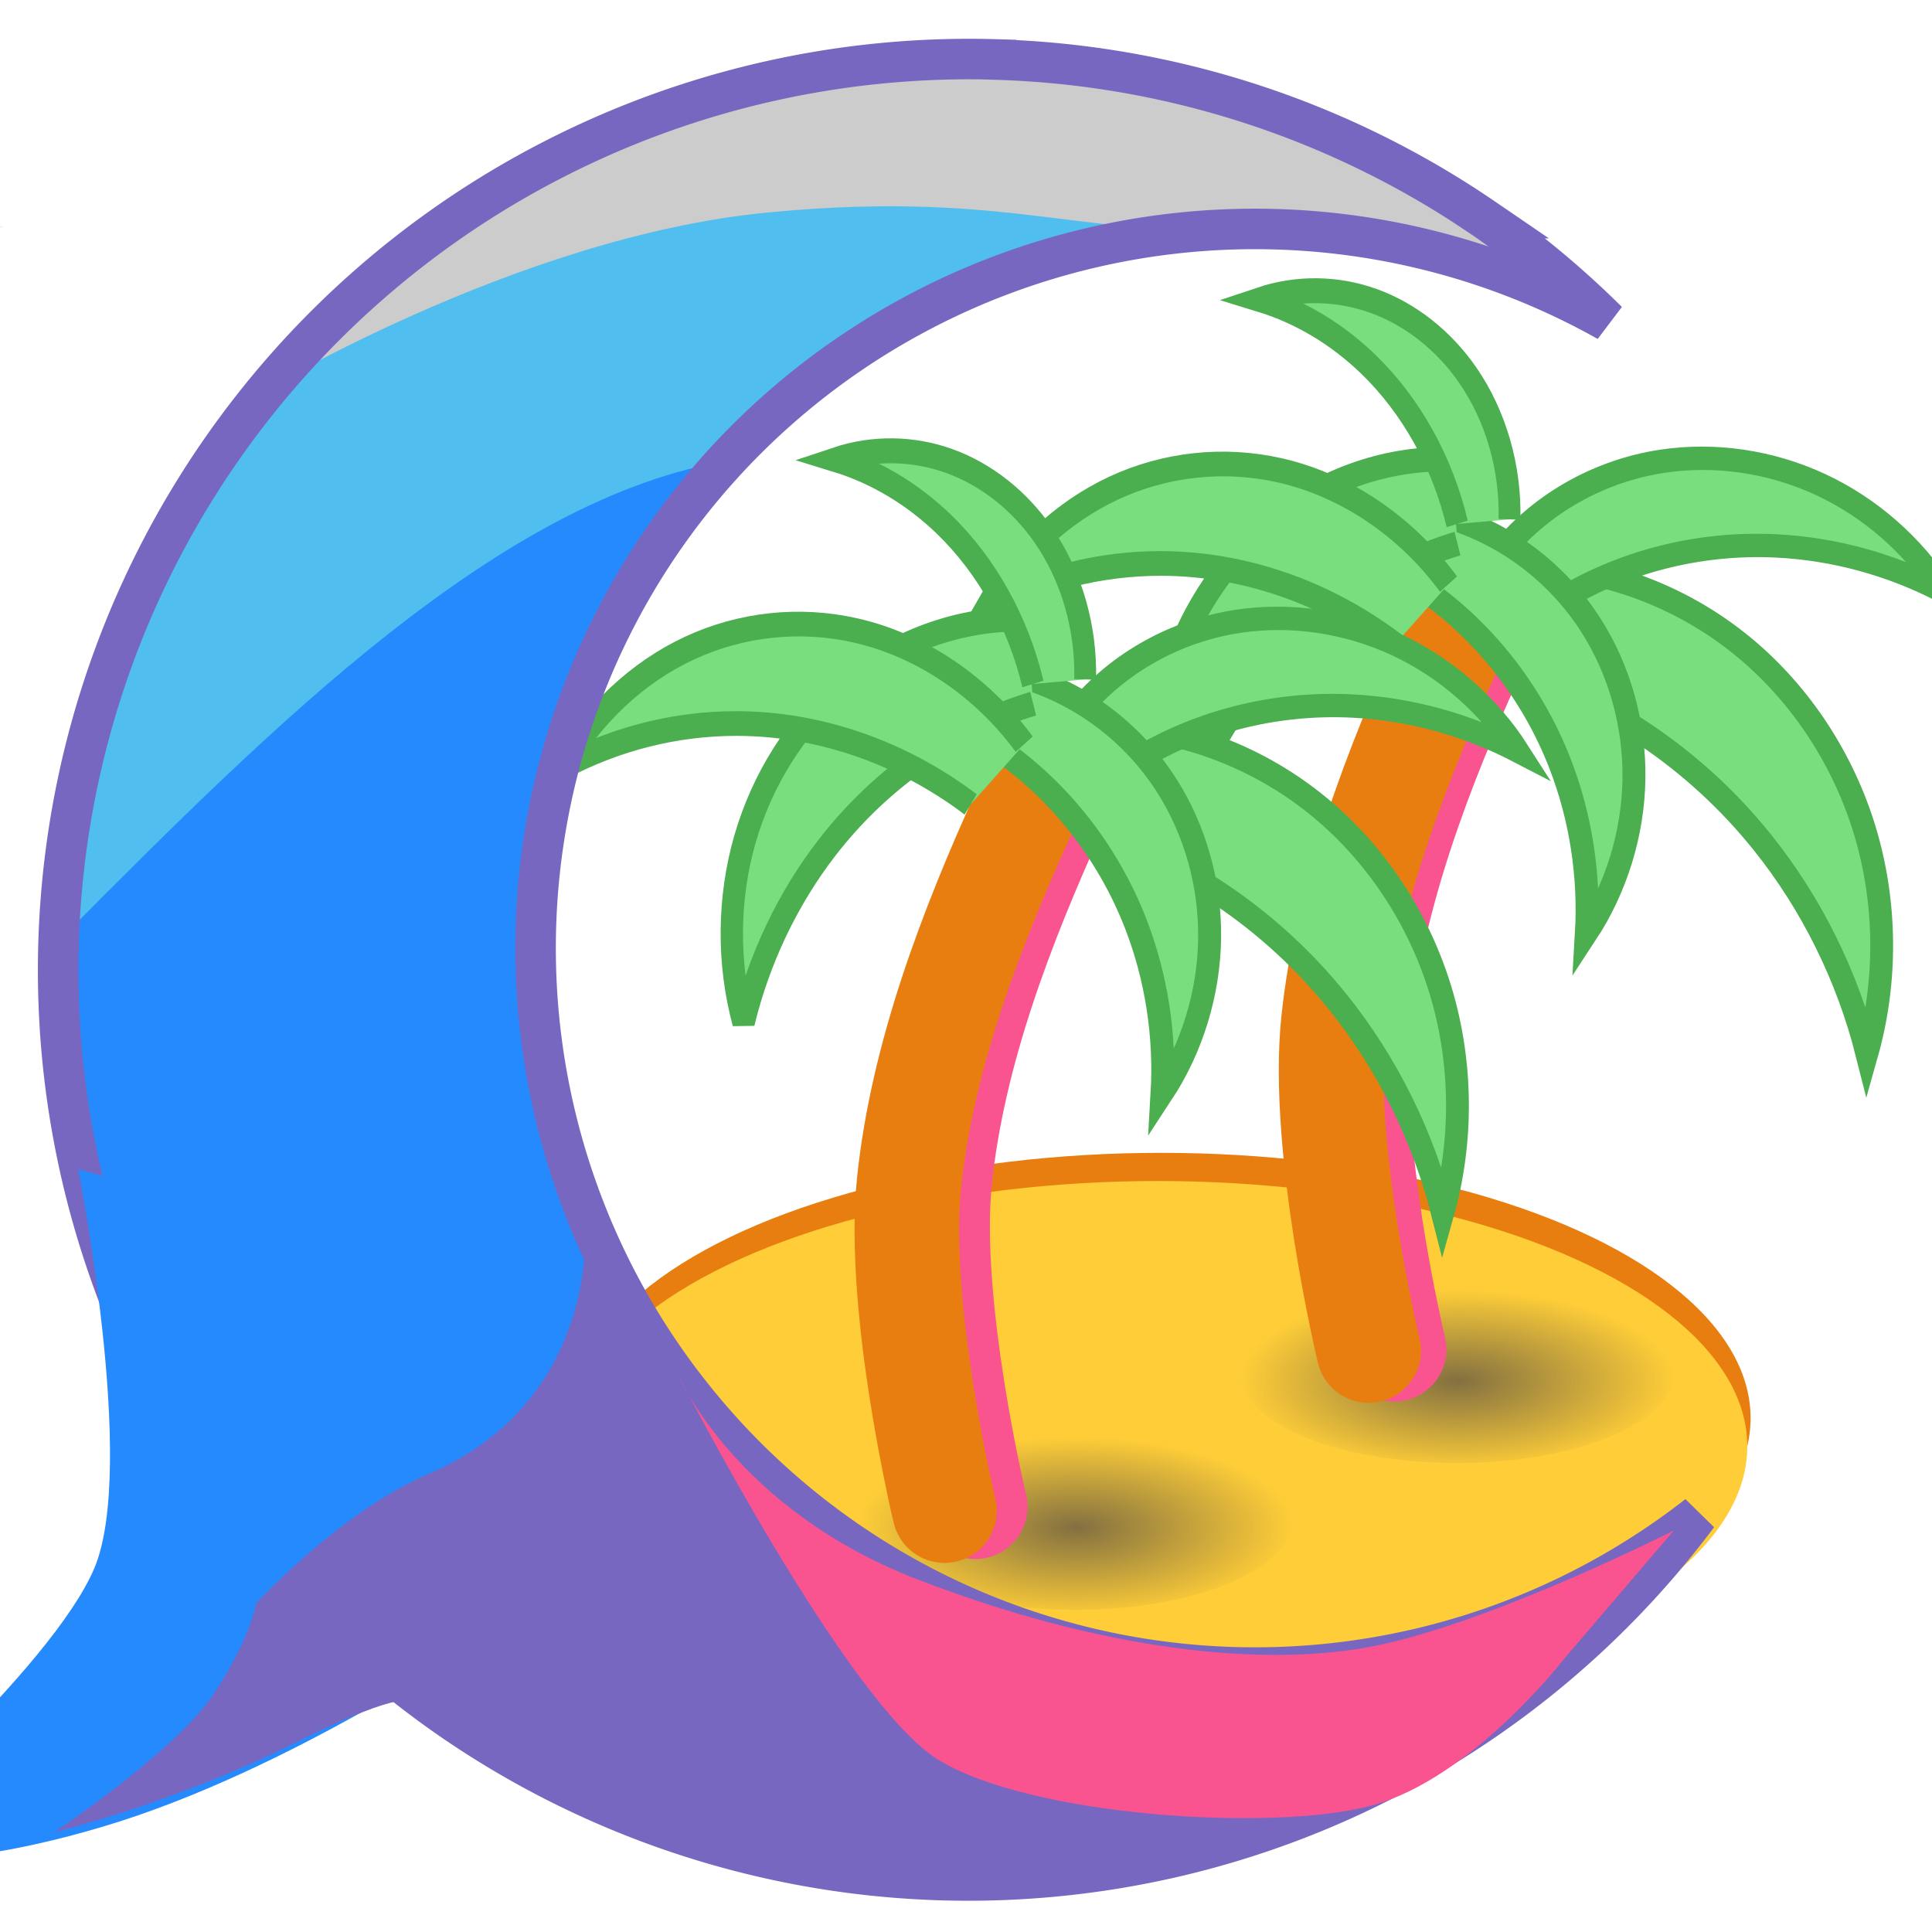 <?xml version="1.0" encoding="UTF-8" standalone="no"?>
<!-- Created with Inkscape (http://www.inkscape.org/) -->

<svg
   xmlns:dc="http://purl.org/dc/elements/1.1/"
   xmlns:cc="http://creativecommons.org/ns#"
   xmlns:rdf="http://www.w3.org/1999/02/22-rdf-syntax-ns#"
   xmlns:svg="http://www.w3.org/2000/svg"
   xmlns="http://www.w3.org/2000/svg"
   xmlns:xlink="http://www.w3.org/1999/xlink"
   xmlns:sodipodi="http://sodipodi.sourceforge.net/DTD/sodipodi-0.dtd"
   xmlns:inkscape="http://www.inkscape.org/namespaces/inkscape"
   width="64"
   height="64"
   viewBox="0 0 16.933 16.933"
   version="1.1"
   id="svg1691"
   inkscape:version="0.92.5 (2060ec1f9f, 2020-04-08)"
   sodipodi:docname="tsunami8-v3.svg"
   inkscape:export-filename="/home/michi/Projekte/Tsunami/static/Icons/128.png"
   inkscape:export-xdpi="192"
   inkscape:export-ydpi="192">
  <defs
     id="defs1685">
    <linearGradient
       inkscape:collect="always"
       id="linearGradient4618">
      <stop
         style="stop-color:#454245;stop-opacity:1;"
         offset="0"
         id="stop4614" />
      <stop
         style="stop-color:#454245;stop-opacity:0;"
         offset="1"
         id="stop4616" />
    </linearGradient>
    <inkscape:path-effect
       effect="spiro"
       id="path-effect5929"
       is_visible="true" />
    <inkscape:path-effect
       effect="spiro"
       id="path-effect5929-7"
       is_visible="true" />
    <inkscape:path-effect
       effect="spiro"
       id="path-effect5929-3"
       is_visible="true" />
    <inkscape:path-effect
       effect="spiro"
       id="path-effect5929-2"
       is_visible="true" />
    <inkscape:path-effect
       effect="spiro"
       id="path-effect5929-2-1"
       is_visible="true" />
    <inkscape:path-effect
       effect="spiro"
       id="path-effect5929-2-7"
       is_visible="true" />
    <inkscape:path-effect
       effect="spiro"
       id="path-effect5929-28"
       is_visible="true" />
    <inkscape:path-effect
       effect="spiro"
       id="path-effect5929-7-9"
       is_visible="true" />
    <inkscape:path-effect
       effect="spiro"
       id="path-effect5929-3-7"
       is_visible="true" />
    <inkscape:path-effect
       effect="spiro"
       id="path-effect5929-2-3"
       is_visible="true" />
    <inkscape:path-effect
       effect="spiro"
       id="path-effect5929-2-1-6"
       is_visible="true" />
    <inkscape:path-effect
       effect="spiro"
       id="path-effect5929-2-7-1"
       is_visible="true" />
    <radialGradient
       inkscape:collect="always"
       xlink:href="#linearGradient4618"
       id="radialGradient4620"
       cx="12.296"
       cy="292.122"
       fx="12.296"
       fy="292.122"
       r="1.571"
       gradientTransform="matrix(1.211,0,0,0.504,-2.116,144.939)"
       gradientUnits="userSpaceOnUse" />
    <radialGradient
       inkscape:collect="always"
       xlink:href="#linearGradient4618"
       id="radialGradient4620-3"
       cx="12.296"
       cy="292.122"
       fx="12.296"
       fy="292.122"
       r="1.571"
       gradientTransform="matrix(1.211,0,0,0.504,-5.459,146.227)"
       gradientUnits="userSpaceOnUse" />
  </defs>
  <sodipodi:namedview
     id="base"
     pagecolor="#ffffff"
     bordercolor="#666666"
     borderopacity="1.0"
     inkscape:pageopacity="0.0"
     inkscape:pageshadow="2"
     inkscape:zoom="11.2"
     inkscape:cx="-15.093657"
     inkscape:cy="50.626765"
     inkscape:document-units="mm"
     inkscape:current-layer="layer1"
     showgrid="false"
     units="px"
     width="64px"
     inkscape:snap-global="false"
     inkscape:window-width="2560"
     inkscape:window-height="1375"
     inkscape:window-x="0"
     inkscape:window-y="28"
     inkscape:window-maximized="1">
    <inkscape:grid
       type="xygrid"
       id="grid2239" />
  </sodipodi:namedview>
  <g
     inkscape:label="Layer 1"
     inkscape:groupmode="layer"
     id="layer1"
     transform="translate(0,-280.067)"
     style="display:inline">
    <ellipse
       style="opacity:1;fill:#e97e10;fill-opacity:1;stroke:none;stroke-width:1.55;stroke-linecap:round;stroke-linejoin:round;stroke-miterlimit:4;stroke-dasharray:none;stroke-opacity:1"
       id="path2241-6"
       cx="10.176"
       cy="292.496"
       rx="5.167"
       ry="2.325" />
    <ellipse
       style="opacity:1;fill:#fecd38;fill-opacity:1;stroke:none;stroke-width:1.55;stroke-linecap:round;stroke-linejoin:round;stroke-miterlimit:4;stroke-dasharray:none;stroke-opacity:1"
       id="path2241"
       cx="10.147"
       cy="292.743"
       rx="5.167"
       ry="2.325" />
    <path
       style="opacity:0.67;fill:url(#radialGradient4620);fill-opacity:1;stroke:none;stroke-width:0.372;stroke-linecap:round;stroke-linejoin:miter;stroke-miterlimit:4;stroke-dasharray:none;stroke-opacity:0.624"
       id="path4612"
       sodipodi:type="arc"
       sodipodi:cx="12.768508"
       sodipodi:cy="292.09808"
       sodipodi:rx="1.9016926"
       sodipodi:ry="0.79138768"
       sodipodi:start="5.3140563"
       sodipodi:end="5.3122761"
       sodipodi:open="true"
       d="m 13.845,291.446 a 1.902,0.791 0 0 1 0.492,1.1 1.902,0.791 0 0 1 -2.643,0.205 1.902,0.791 0 0 1 -0.494,-1.1 1.902,0.791 0 0 1 2.643,-0.206" />
    <rect
       style="fill:#248afd;stroke-width:0.083;stroke-dasharray:0.166, 0.083"
       width="1.664"
       height="4.993"
       x="4.158"
       y="269.582"
       id="rect1099" />
    <rect
       y="269.582"
       x="5.822"
       height="4.993"
       width="1.664"
       style="fill:#4bae4f;stroke-width:0.083;stroke-dasharray:0.166, 0.083"
       id="rect1101" />
    <rect
       y="269.582"
       x="7.487"
       height="4.993"
       width="1.664"
       style="fill:#c2352a;stroke-width:0.083;stroke-dasharray:0.166, 0.083"
       id="rect1103" />
    <rect
       style="fill:#f9548f;stroke-width:0.083;stroke-dasharray:0.166, 0.083"
       width="1.664"
       height="4.993"
       x="9.151"
       y="269.582"
       id="rect1105" />
    <rect
       y="269.582"
       x="10.815"
       height="4.993"
       width="1.664"
       style="fill:#e97e10;stroke-width:0.083;stroke-dasharray:0.166, 0.083"
       id="rect1107" />
    <rect
       style="fill:#cccccc;stroke-width:0.083;stroke-dasharray:0.166, 0.083"
       width="1.664"
       height="4.993"
       x="14.144"
       y="264.589"
       id="rect1109" />
    <rect
       style="fill:#5d5d5d;stroke-width:0.083;stroke-dasharray:0.166, 0.083"
       width="1.664"
       height="4.993"
       x="14.144"
       y="269.582"
       id="rect1111" />
    <rect
       y="269.582"
       x="12.48"
       height="4.993"
       width="1.664"
       style="fill:#7767c0;stroke-width:0.083;stroke-dasharray:0.166, 0.083;stroke:none;stroke-opacity:1"
       id="rect1113" />
    <rect
       y="264.589"
       x="4.158"
       height="4.993"
       width="1.664"
       style="fill:#50beee;stroke-width:0.083;stroke-dasharray:0.166, 0.083"
       id="rect1115" />
    <rect
       style="fill:#79de7d;stroke-width:0.083;stroke-dasharray:0.166, 0.083"
       width="1.664"
       height="4.993"
       x="5.822"
       y="264.589"
       id="rect1117" />
    <rect
       style="fill:#df574d;stroke-width:0.083;stroke-dasharray:0.166, 0.083"
       width="1.664"
       height="4.993"
       x="7.487"
       y="264.589"
       id="rect1119" />
    <rect
       y="264.589"
       x="9.151"
       height="4.993"
       width="1.664"
       style="fill:#ff90b8;stroke-width:0.083;stroke-dasharray:0.166, 0.083"
       id="rect1121" />
    <rect
       style="fill:#fecd38;stroke-width:0.083;stroke-dasharray:0.166, 0.083"
       width="1.664"
       height="4.993"
       x="10.815"
       y="264.589"
       id="rect1123" />
    <rect
       style="fill:#9182d7;stroke-width:0.083;stroke-dasharray:0.166, 0.083"
       width="1.664"
       height="4.993"
       x="12.48"
       y="264.589"
       id="rect1125" />
    <path
       style="opacity:1;fill:none;stroke:#f9548f;stroke-width:0.916;stroke-linecap:round;stroke-linejoin:bevel;stroke-miterlimit:4;stroke-dasharray:none;stroke-opacity:1"
       d="m 12.918,285.766 c -0.466,1.025 -0.892,2.137 -1.009,3.247 -0.116,1.109 0.31,2.88 0.31,2.88"
       id="path2571-9-9"
       inkscape:connector-curvature="0"
       sodipodi:nodetypes="czc" />
    <path
       style="fill:none;stroke:#e97e10;stroke-width:0.916;stroke-linecap:round;stroke-linejoin:bevel;stroke-miterlimit:4;stroke-dasharray:none;stroke-opacity:1"
       d="m 12.695,285.777 c -0.466,1.025 -0.892,2.137 -1.009,3.247 -0.116,1.109 0.31,2.88 0.31,2.88"
       id="path2571-3"
       inkscape:connector-curvature="0"
       sodipodi:nodetypes="czc" />
    <path
       style="display:inline;fill:#79de7d;fill-opacity:1;stroke:#4bae4f;stroke-width:0.525;stroke-miterlimit:4;stroke-dasharray:none;stroke-opacity:1"
       d="m 34.426,1021.24 c -1.933,-0.052 -3.877,0.597 -5.392,1.799 -1.291,1.024 -2.266,2.44 -2.763,4.011 -0.496,1.571 -0.512,3.29 -0.044,4.87 0.449,-1.693 1.277,-3.285 2.406,-4.625 1.545,-1.835 3.657,-3.187 5.971,-3.822"
       id="path5927-94"
       inkscape:path-effect="#path-effect5929-28"
       inkscape:original-d="m 34.425529,1021.2405 c 0,0 -3.921781,0.8735 -5.391883,1.7986 -1.470101,0.9251 -2.806557,8.8808 -2.806557,8.8808 0,0 1.603747,-2.7752 2.405621,-4.6254 0.801874,-1.8502 5.704099,-2.5267 5.97139,-3.8218"
       inkscape:connector-curvature="0"
       sodipodi:nodetypes="cscsc"
       transform="matrix(-0.381,0,0,0.4,26.355,-123.469)" />
    <path
       style="display:inline;fill:#79de7d;fill-opacity:1;stroke:#4bae4f;stroke-width:0.72;stroke-miterlimit:4;stroke-dasharray:none;stroke-opacity:1"
       d="m 34.426,1021.24 c -1.933,-0.052 -3.877,0.597 -5.392,1.799 -1.291,1.024 -2.266,2.44 -2.763,4.011 -0.496,1.571 -0.512,3.29 -0.044,4.87 0.449,-1.693 1.277,-3.285 2.406,-4.625 1.545,-1.835 3.657,-3.187 5.971,-3.822"
       id="path5927-5-7"
       inkscape:path-effect="#path-effect5929-7-9"
       inkscape:original-d="m 34.425529,1021.2405 c 0,0 -3.921781,0.8735 -5.391883,1.7986 -1.470101,0.9251 -2.806557,8.8808 -2.806557,8.8808 0,0 1.603747,-2.7752 2.405621,-4.6254 0.801874,-1.8502 5.704099,-2.5267 5.97139,-3.8218"
       inkscape:connector-curvature="0"
       sodipodi:nodetypes="cscsc"
       transform="matrix(-0.185,0.208,0.218,0.194,-203.082,79.601)" />
    <path
       style="display:inline;fill:#79de7d;fill-opacity:1;stroke:#4bae4f;stroke-width:0.72;stroke-miterlimit:4;stroke-dasharray:none;stroke-opacity:1"
       d="m 34.426,1021.24 c -1.933,-0.052 -3.877,0.597 -5.392,1.799 -1.291,1.024 -2.266,2.44 -2.763,4.011 -0.496,1.571 -0.512,3.29 -0.044,4.87 0.449,-1.693 1.277,-3.285 2.406,-4.625 1.545,-1.835 3.657,-3.187 5.971,-3.822"
       id="path5927-56-8"
       inkscape:path-effect="#path-effect5929-3-7"
       inkscape:original-d="m 34.425529,1021.2405 c 0,0 -3.921781,0.8735 -5.391883,1.7986 -1.470101,0.9251 -2.806557,8.8808 -2.806557,8.8808 0,0 1.603747,-2.7752 2.405621,-4.6254 0.801874,-1.8502 5.704099,-2.5267 5.97139,-3.8218"
       inkscape:connector-curvature="0"
       sodipodi:nodetypes="cscsc"
       transform="matrix(-0.265,-0.084,-0.088,0.278,111.663,3.578)" />
    <path
       style="display:inline;fill:#79de7d;fill-opacity:1;stroke:#4bae4f;stroke-width:0.646;stroke-miterlimit:4;stroke-dasharray:none;stroke-opacity:1"
       d="m 34.426,1021.24 c -1.933,-0.052 -3.877,0.597 -5.392,1.799 -1.291,1.024 -2.266,2.44 -2.763,4.011 -0.496,1.571 -0.512,3.29 -0.044,4.87 0.449,-1.693 1.277,-3.285 2.406,-4.625 1.545,-1.835 3.657,-3.187 5.971,-3.822"
       id="path5927-9-4"
       inkscape:path-effect="#path-effect5929-2-3"
       inkscape:original-d="m 34.425529,1021.2405 c 0,0 -3.921781,0.8735 -5.391883,1.7986 -1.470101,0.9251 -2.806557,8.8808 -2.806557,8.8808 0,0 1.603747,-2.7752 2.405621,-4.6254 0.801874,-1.8502 5.704099,-2.5267 5.97139,-3.8218"
       inkscape:connector-curvature="0"
       sodipodi:nodetypes="cscsc"
       transform="matrix(0.303,0,0,0.331,2.289,-53.938)" />
    <path
       style="display:inline;fill:#79de7d;fill-opacity:1;stroke:#4bae4f;stroke-width:0.933;stroke-miterlimit:4;stroke-dasharray:none;stroke-opacity:1"
       d="m 34.426,1021.24 c -1.933,-0.052 -3.877,0.597 -5.392,1.799 -1.291,1.024 -2.266,2.44 -2.763,4.011 -0.496,1.571 -0.512,3.29 -0.044,4.87 0.449,-1.693 1.277,-3.285 2.406,-4.625 1.545,-1.835 3.657,-3.187 5.971,-3.822"
       id="path5927-9-2-5"
       inkscape:path-effect="#path-effect5929-2-1-6"
       inkscape:original-d="m 34.425529,1021.2405 c 0,0 -3.921781,0.8735 -5.391883,1.7986 -1.470101,0.9251 -2.806557,8.8808 -2.806557,8.8808 0,0 1.603747,-2.7752 2.405621,-4.6254 0.801874,-1.8502 5.704099,-2.5267 5.97139,-3.8218"
       inkscape:connector-curvature="0"
       sodipodi:nodetypes="cscsc"
       transform="matrix(-6.4197353e-4,0.234,-0.205,-6.9612478e-4,222.606,277.274)" />
    <path
       style="display:inline;fill:#79de7d;fill-opacity:1;stroke:#4bae4f;stroke-width:0.644;stroke-miterlimit:4;stroke-dasharray:none;stroke-opacity:1"
       d="m 34.426,1021.24 c -1.933,-0.052 -3.877,0.597 -5.392,1.799 -1.291,1.024 -2.266,2.44 -2.763,4.011 -0.496,1.571 -0.512,3.29 -0.044,4.87 0.449,-1.693 1.277,-3.285 2.406,-4.625 1.545,-1.835 3.657,-3.187 5.971,-3.822"
       id="path5927-9-0-0"
       inkscape:path-effect="#path-effect5929-2-7-1"
       inkscape:original-d="m 34.425529,1021.2405 c 0,0 -3.921781,0.8735 -5.391883,1.7986 -1.470101,0.9251 -2.806557,8.8808 -2.806557,8.8808 0,0 1.603747,-2.7752 2.405621,-4.6254 0.801874,-1.8502 5.704099,-2.5267 5.97139,-3.8218"
       inkscape:connector-curvature="0"
       sodipodi:nodetypes="cscsc"
       transform="matrix(0.199,0.257,-0.226,0.216,236.645,55.751)" />
    <path
       style="opacity:0.67;fill:url(#radialGradient4620-3);fill-opacity:1;stroke:none;stroke-width:0.372;stroke-linecap:round;stroke-linejoin:miter;stroke-miterlimit:4;stroke-dasharray:none;stroke-opacity:0.624"
       id="path4612-6"
       sodipodi:type="arc"
       sodipodi:cx="9.4257812"
       sodipodi:cy="293.38559"
       sodipodi:rx="1.9016927"
       sodipodi:ry="0.79138768"
       sodipodi:start="5.3140563"
       sodipodi:end="5.3122761"
       sodipodi:open="true"
       d="m 10.502,292.733 a 1.902,0.791 0 0 1 0.492,1.1 1.902,0.791 0 0 1 -2.643,0.205 1.902,0.791 0 0 1 -0.494,-1.1 1.902,0.791 0 0 1 2.643,-0.206" />
    <path
       style="opacity:1;fill:none;stroke:#f9548f;stroke-width:0.916;stroke-linecap:round;stroke-linejoin:bevel;stroke-miterlimit:4;stroke-dasharray:none;stroke-opacity:1"
       d="m 9.247,287.146 c -0.466,1.025 -0.892,2.137 -1.009,3.247 -0.116,1.109 0.31,2.88 0.31,2.88"
       id="path2571-9"
       inkscape:connector-curvature="0"
       sodipodi:nodetypes="czc" />
    <path
       style="fill:none;stroke:#e97e10;stroke-width:0.916;stroke-linecap:round;stroke-linejoin:bevel;stroke-miterlimit:4;stroke-dasharray:none;stroke-opacity:1"
       d="m 8.977,287.18 c -0.466,1.025 -0.892,2.137 -1.009,3.247 -0.116,1.109 0.31,2.88 0.31,2.88"
       id="path2571"
       inkscape:connector-curvature="0"
       sodipodi:nodetypes="czc" />
    <path
       style="display:inline;fill:#79de7d;fill-opacity:1;stroke:#4bae4f;stroke-width:0.525;stroke-miterlimit:4;stroke-dasharray:none;stroke-opacity:1"
       d="m 34.426,1021.24 c -1.933,-0.052 -3.877,0.597 -5.392,1.799 -1.291,1.024 -2.266,2.44 -2.763,4.011 -0.496,1.571 -0.512,3.29 -0.044,4.87 0.449,-1.693 1.277,-3.285 2.406,-4.625 1.545,-1.835 3.657,-3.187 5.971,-3.822"
       id="path5927"
       inkscape:path-effect="#path-effect5929"
       inkscape:original-d="m 34.425529,1021.2405 c 0,0 -3.921781,0.8735 -5.391883,1.7986 -1.470101,0.9251 -2.806557,8.8808 -2.806557,8.8808 0,0 1.603747,-2.7752 2.405621,-4.6254 0.801874,-1.8502 5.704099,-2.5267 5.97139,-3.8218"
       inkscape:connector-curvature="0"
       sodipodi:nodetypes="cscsc"
       transform="matrix(-0.381,0,0,0.4,22.637,-122.066)" />
    <path
       style="display:inline;fill:#79de7d;fill-opacity:1;stroke:#4bae4f;stroke-width:0.72;stroke-miterlimit:4;stroke-dasharray:none;stroke-opacity:1"
       d="m 34.426,1021.24 c -1.933,-0.052 -3.877,0.597 -5.392,1.799 -1.291,1.024 -2.266,2.44 -2.763,4.011 -0.496,1.571 -0.512,3.29 -0.044,4.87 0.449,-1.693 1.277,-3.285 2.406,-4.625 1.545,-1.835 3.657,-3.187 5.971,-3.822"
       id="path5927-5"
       inkscape:path-effect="#path-effect5929-7"
       inkscape:original-d="m 34.425529,1021.2405 c 0,0 -3.921781,0.8735 -5.391883,1.7986 -1.470101,0.9251 -2.806557,8.8808 -2.806557,8.8808 0,0 1.603747,-2.7752 2.405621,-4.6254 0.801874,-1.8502 5.704099,-2.5267 5.97139,-3.8218"
       inkscape:connector-curvature="0"
       sodipodi:nodetypes="cscsc"
       transform="matrix(-0.185,0.208,0.218,0.194,-206.801,81.004)" />
    <path
       style="display:inline;fill:#79de7d;fill-opacity:1;stroke:#4bae4f;stroke-width:0.72;stroke-miterlimit:4;stroke-dasharray:none;stroke-opacity:1"
       d="m 34.426,1021.24 c -1.933,-0.052 -3.877,0.597 -5.392,1.799 -1.291,1.024 -2.266,2.44 -2.763,4.011 -0.496,1.571 -0.512,3.29 -0.044,4.87 0.449,-1.693 1.277,-3.285 2.406,-4.625 1.545,-1.835 3.657,-3.187 5.971,-3.822"
       id="path5927-56"
       inkscape:path-effect="#path-effect5929-3"
       inkscape:original-d="m 34.425529,1021.2405 c 0,0 -3.921781,0.8735 -5.391883,1.7986 -1.470101,0.9251 -2.806557,8.8808 -2.806557,8.8808 0,0 1.603747,-2.7752 2.405621,-4.6254 0.801874,-1.8502 5.704099,-2.5267 5.97139,-3.8218"
       inkscape:connector-curvature="0"
       sodipodi:nodetypes="cscsc"
       transform="matrix(-0.265,-0.084,-0.088,0.278,107.944,4.981)" />
    <path
       style="display:inline;fill:#79de7d;fill-opacity:1;stroke:#4bae4f;stroke-width:0.646;stroke-miterlimit:4;stroke-dasharray:none;stroke-opacity:1"
       d="m 34.426,1021.24 c -1.933,-0.052 -3.877,0.597 -5.392,1.799 -1.291,1.024 -2.266,2.44 -2.763,4.011 -0.496,1.571 -0.512,3.29 -0.044,4.87 0.449,-1.693 1.277,-3.285 2.406,-4.625 1.545,-1.835 3.657,-3.187 5.971,-3.822"
       id="path5927-9"
       inkscape:path-effect="#path-effect5929-2"
       inkscape:original-d="m 34.425529,1021.2405 c 0,0 -3.921781,0.8735 -5.391883,1.7986 -1.470101,0.9251 -2.806557,8.8808 -2.806557,8.8808 0,0 1.603747,-2.7752 2.405621,-4.6254 0.801874,-1.8502 5.704099,-2.5267 5.97139,-3.8218"
       inkscape:connector-curvature="0"
       sodipodi:nodetypes="cscsc"
       transform="matrix(0.303,0,0,0.331,-1.43,-52.535)" />
    <path
       style="display:inline;fill:#79de7d;fill-opacity:1;stroke:#4bae4f;stroke-width:0.933;stroke-miterlimit:4;stroke-dasharray:none;stroke-opacity:1"
       d="m 34.426,1021.24 c -1.933,-0.052 -3.877,0.597 -5.392,1.799 -1.291,1.024 -2.266,2.44 -2.763,4.011 -0.496,1.571 -0.512,3.29 -0.044,4.87 0.449,-1.693 1.277,-3.285 2.406,-4.625 1.545,-1.835 3.657,-3.187 5.971,-3.822"
       id="path5927-9-2"
       inkscape:path-effect="#path-effect5929-2-1"
       inkscape:original-d="m 34.425529,1021.2405 c 0,0 -3.921781,0.8735 -5.391883,1.7986 -1.470101,0.9251 -2.806557,8.8808 -2.806557,8.8808 0,0 1.603747,-2.7752 2.405621,-4.6254 0.801874,-1.8502 5.704099,-2.5267 5.97139,-3.8218"
       inkscape:connector-curvature="0"
       sodipodi:nodetypes="cscsc"
       transform="matrix(-6.4197353e-4,0.234,-0.205,-6.9612478e-4,218.887,278.677)" />
    <path
       style="display:inline;fill:#79de7d;fill-opacity:1;stroke:#4bae4f;stroke-width:0.644;stroke-miterlimit:4;stroke-dasharray:none;stroke-opacity:1"
       d="m 34.426,1021.24 c -1.933,-0.052 -3.877,0.597 -5.392,1.799 -1.291,1.024 -2.266,2.44 -2.763,4.011 -0.496,1.571 -0.512,3.29 -0.044,4.87 0.449,-1.693 1.277,-3.285 2.406,-4.625 1.545,-1.835 3.657,-3.187 5.971,-3.822"
       id="path5927-9-0"
       inkscape:path-effect="#path-effect5929-2-7"
       inkscape:original-d="m 34.425529,1021.2405 c 0,0 -3.921781,0.8735 -5.391883,1.7986 -1.470101,0.9251 -2.806557,8.8808 -2.806557,8.8808 0,0 1.603747,-2.7752 2.405621,-4.6254 0.801874,-1.8502 5.704099,-2.5267 5.97139,-3.8218"
       inkscape:connector-curvature="0"
       sodipodi:nodetypes="cscsc"
       transform="matrix(0.199,0.257,-0.226,0.216,232.926,57.154)" />
  </g>
  <g
     inkscape:groupmode="layer"
     id="layer2"
     inkscape:label="Layer 2"
     style="display:inline">
    <path
       transform="translate(0,-280.067)"
       style="display:inline;opacity:1;fill:#248afd;fill-opacity:1;stroke:none;stroke-width:0.355;stroke-linecap:round;stroke-linejoin:miter;stroke-miterlimit:4;stroke-dasharray:none;stroke-opacity:1"
       d="m 8.717,280.61 a 7.985,7.985 0 0 0 -6.824,3.47 7.985,7.985 0 0 0 2.075,11.098 7.985,7.985 0 0 0 10.901,-1.811 6.307,6.307 0 0 1 -7.446,0.233 6.307,6.307 0 0 1 -1.638,-8.765 6.307,6.307 0 0 1 8.293,-1.931 7.985,7.985 0 0 0 -1.075,-0.896 l -0.012,-0.008 a 7.985,7.985 0 0 0 -4.272,-1.39 z"
       id="path4549"
       inkscape:connector-curvature="0" />
    <path
       style="display:inline;opacity:1;fill:#50beee;fill-opacity:1;stroke:none;stroke-width:0.321;stroke-linecap:round;stroke-linejoin:miter;stroke-miterlimit:4;stroke-dasharray:none;stroke-opacity:0.624"
       d="m -3.329,1.515 c -2.475,-0.073 -4.982,1.118 -6.38,3.161 -2.268,3.313 -1.422,7.837 1.89,10.106 1.933,1.322 4.55,1.632 6.751,0.833 -1.694,0.215 -3.267,-0.198 -4.678,-1.161 -3.183,-2.181 -3.996,-6.529 -1.816,-9.713 1.316,-1.919 3.36,-3.056 5.687,-3.034 -0.477,-0.113 -0.964,-0.177 -1.454,-0.192 z"
       id="path4575"
       inkscape:connector-curvature="0"
       sodipodi:nodetypes="cccccccc" />
    <path
       style="display:inline;opacity:1;fill:#cccccc;fill-opacity:1;stroke:none;stroke-width:0.33;stroke-linecap:round;stroke-linejoin:miter;stroke-miterlimit:4;stroke-dasharray:none;stroke-opacity:0.624"
       d="m -0.37,1.959 a 7.075,7.075 0 0 0 -6.047,3.075 7.075,7.075 0 0 0 1.838,9.833 7.075,7.075 0 0 0 4.201,1.228 7.075,7.075 0 0 1 -3.388,-1.204 7.075,7.075 0 0 1 -1.839,-9.833 7.075,7.075 0 0 1 5.638,-3.067 7.075,7.075 0 0 0 -0.403,-0.032 z"
       id="path4594"
       inkscape:connector-curvature="0" />
    <path
       style="fill:#50beee;fill-opacity:1;stroke:none;stroke-width:0.265px;stroke-linecap:butt;stroke-linejoin:miter;stroke-opacity:1"
       d="M 0.567,8.193 C 0.662,6.901 0.918,6.041 1.37,4.956 2.01,3.422 2.855,2.772 4.299,1.767 5.812,0.715 7.579,0.457 9.071,0.609 10.699,0.775 13.442,2.405 13.796,2.617 14.15,2.83 13.04,2.003 11.788,1.98 10.536,1.956 8.126,2.381 7.182,3.184 6.237,3.988 6.402,4.035 6.402,4.035 4.396,4.353 2.384,6.366 0.567,8.193 Z"
       id="path4581"
       inkscape:connector-curvature="0"
       sodipodi:nodetypes="cssscsscc" />
    <path
       style="fill:#cccccc;fill-opacity:1;stroke:none;stroke-width:0.265px;stroke-linecap:butt;stroke-linejoin:miter;stroke-opacity:1"
       d="m 2.197,3.492 c 0,0 1.465,-1.677 2.693,-2.244 1.228,-0.567 4.229,-0.732 5.221,-0.591 0.992,0.142 3.827,2.032 3.827,2.032 0,0 -1.134,-0.874 -2.764,-0.709 C 9.544,2.145 8.953,1.649 6.733,1.862 4.512,2.074 2.197,3.492 2.197,3.492 Z"
       id="path4583"
       inkscape:connector-curvature="0"
       sodipodi:nodetypes="csscszc" />
    <path
       style="display:inline;opacity:1;fill:none;fill-opacity:1;stroke:#7767c0;stroke-width:0.355;stroke-linecap:round;stroke-linejoin:miter;stroke-miterlimit:4;stroke-dasharray:none;stroke-opacity:1"
       d="M 8.73,0.521 A 7.985,7.985 0 0 0 1.906,3.991 7.985,7.985 0 0 0 3.981,15.089 7.985,7.985 0 0 0 14.881,13.279 6.307,6.307 0 0 1 7.435,13.512 6.307,6.307 0 0 1 5.797,4.747 6.307,6.307 0 0 1 14.09,2.816 7.985,7.985 0 0 0 13.014,1.92 l -0.012,-0.008 A 7.985,7.985 0 0 0 8.73,0.522 Z"
       id="path4549-3"
       inkscape:connector-curvature="0" />
    <path
       style="fill:#248afd;fill-opacity:1;stroke:none;stroke-width:0.265px;stroke-linecap:butt;stroke-linejoin:miter;stroke-opacity:1"
       d="m 0.685,10.248 c 0,0 0.519,2.603 0.142,3.496 -0.377,0.893 -2.221,2.48 -2.221,2.48 0,0 0.661,0.272 2.291,-0.213 C 2.528,15.528 4.229,14.358 4.229,14.358 L 1.984,10.602 Z"
       id="path4728"
       inkscape:connector-curvature="0"
       sodipodi:nodetypes="czczccc" />
    <path
       transform="translate(0,-280.067)"
       style="display:inline;fill:#7767c0;fill-opacity:1;stroke:none;stroke-width:0.265px;stroke-linecap:butt;stroke-linejoin:miter;stroke-opacity:1"
       d="m 14.623,293.551 c 0,0 -1.795,1.795 -2.622,2.221 -0.827,0.425 -3.52,0.992 -4.772,0.709 -1.252,-0.283 -3.544,-1.606 -3.591,-1.536 -0.047,0.071 -0.024,-0.118 -1.063,0.402 -1.039,0.52 -2.102,0.78 -2.102,0.78 0,0 1.063,-0.709 1.394,-1.205 0.331,-0.496 0.378,-0.803 0.378,-0.803 0,0 0.73,-0.799 1.512,-1.134 1.488,-0.638 1.37,-2.15 1.37,-2.15 0,0 1.223,2.355 2.504,3.024 1.281,0.668 3.496,0.803 4.559,0.638 1.063,-0.165 2.433,-0.945 2.433,-0.945 z"
       id="path4760"
       inkscape:connector-curvature="0"
       sodipodi:nodetypes="csccccccsczccc" />
    <path
       style="fill:#f9548f;stroke:none;stroke-width:0.265px;stroke-linecap:butt;stroke-linejoin:miter;stroke-opacity:1;fill-opacity:1"
       d="m 5.953,12.067 c 0,0 0.496,1.158 2.079,1.772 1.583,0.614 3.071,0.803 4.11,0.567 1.039,-0.236 2.528,-0.992 2.528,-0.992 l -0.969,1.134 c 0,0 -0.803,1.039 -1.677,1.276 -0.874,0.236 -3,0.094 -3.803,-0.402 C 7.418,14.925 5.953,12.067 5.953,12.067 Z"
       id="path4763"
       inkscape:connector-curvature="0" />
  </g>
</svg>
